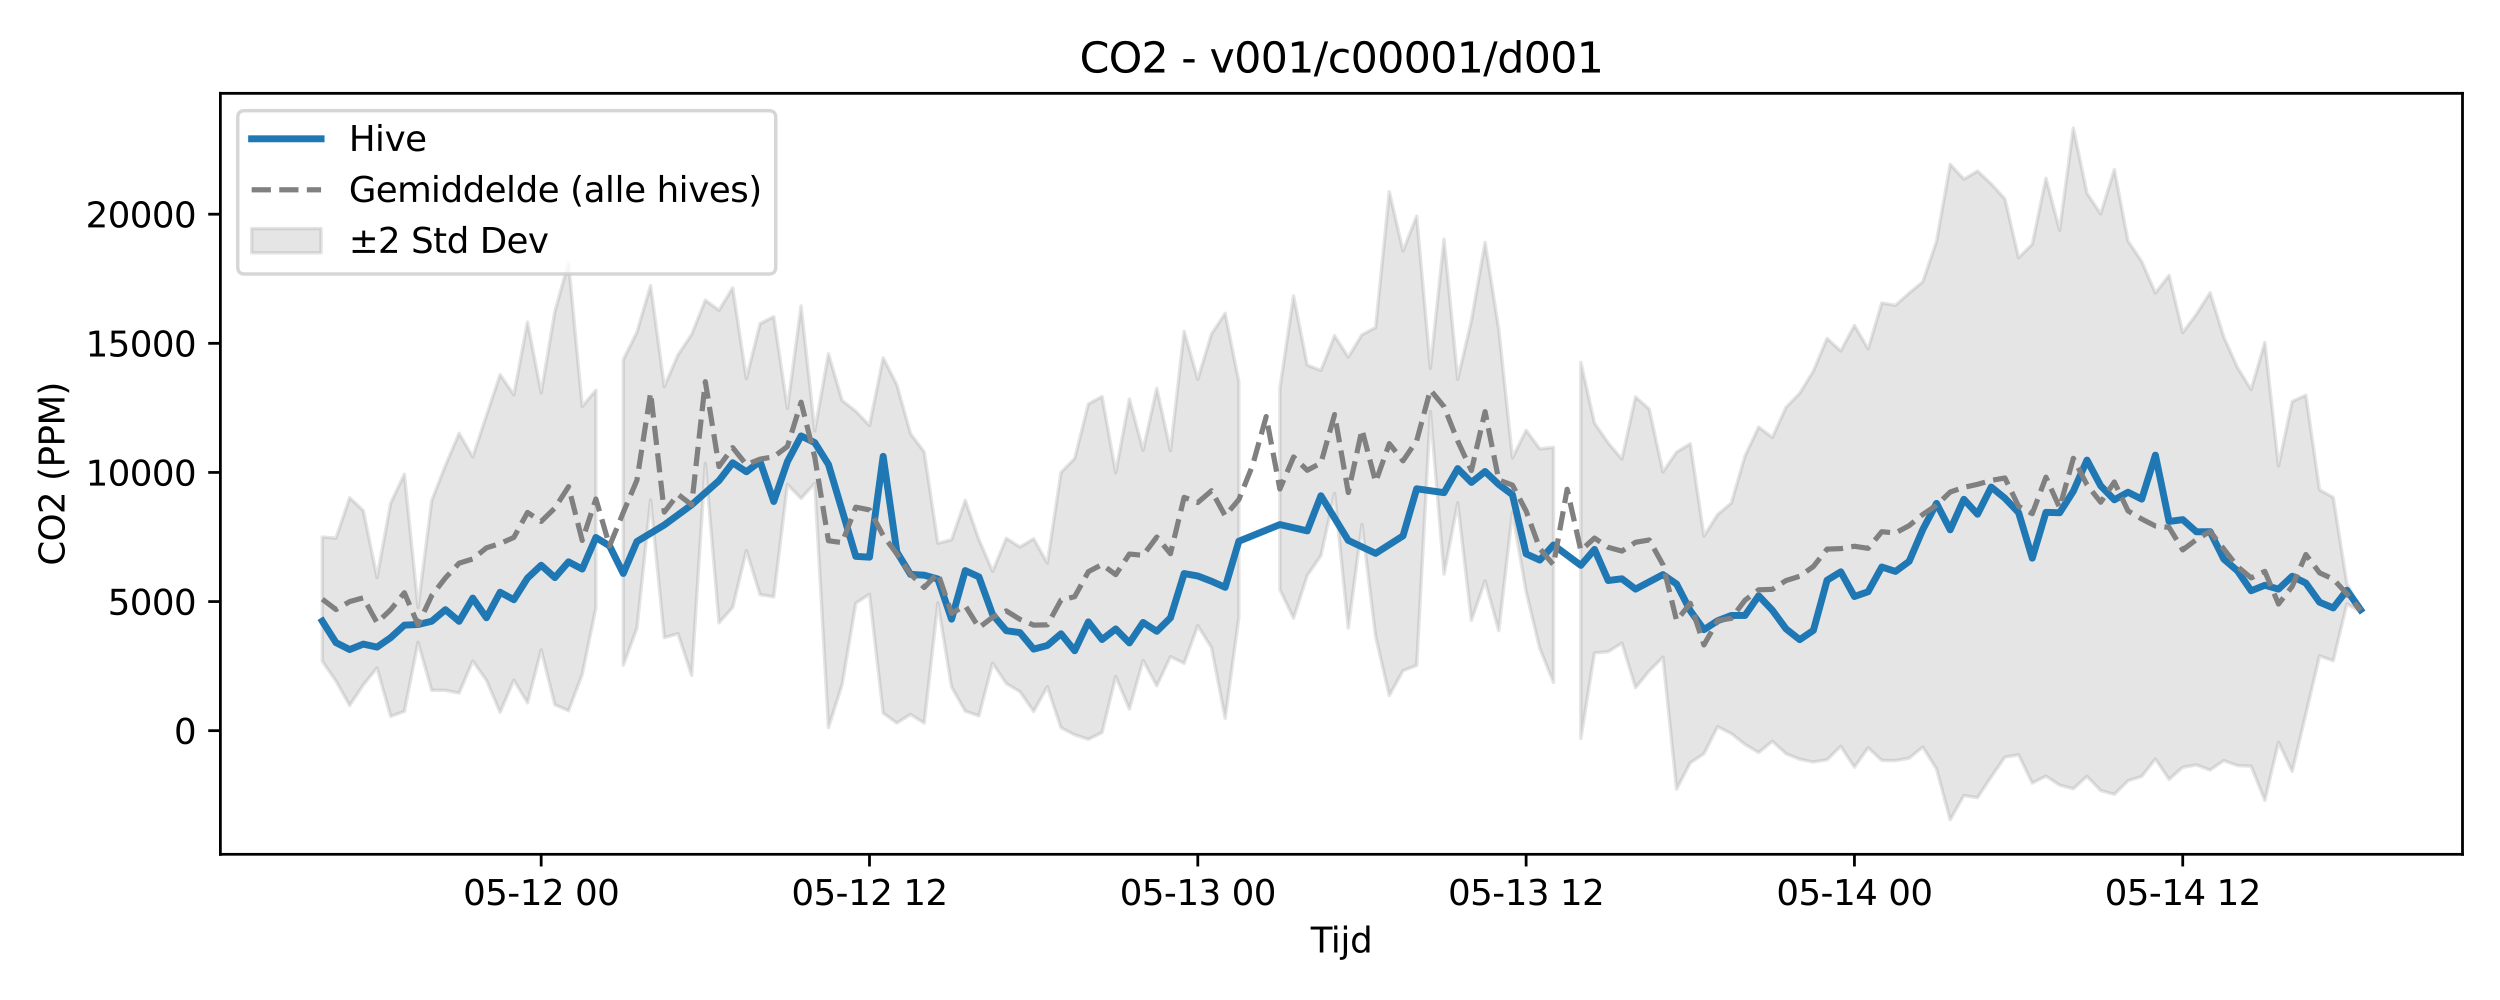<?xml version="1.0" encoding="utf-8" standalone="no"?>
<!DOCTYPE svg PUBLIC "-//W3C//DTD SVG 1.1//EN"
  "http://www.w3.org/Graphics/SVG/1.1/DTD/svg11.dtd">
<svg xmlns:xlink="http://www.w3.org/1999/xlink" width="720pt" height="288pt" viewBox="0 0 720 288" xmlns="http://www.w3.org/2000/svg" version="1.1">
 <defs>
  <style type="text/css">*{stroke-linejoin: round; stroke-linecap: butt}</style>
 </defs>
 <g id="figure_1">
  <g id="patch_1">
   <path d="M 0 288 
L 720 288 
L 720 0 
L 0 0 
z
" style="fill: #ffffff"/>
  </g>
  <g id="axes_1">
   <g id="patch_2">
    <path d="M 63.47 246.04 
L 709.2 246.04 
L 709.2 26.88 
L 63.47 26.88 
z
" style="fill: #ffffff"/>
   </g>
   <g id="FillBetweenPolyCollection_1">
    <path d="M 92.821 154.67 
L 92.821 190.453 
L 96.761 196.136 
L 100.701 203.177 
L 104.641 197.239 
L 108.58 192.369 
L 112.52 206.307 
L 116.46 204.865 
L 120.4 184.966 
L 124.34 198.825 
L 128.279 198.812 
L 132.219 199.604 
L 136.159 190.355 
L 140.099 195.928 
L 144.039 205.163 
L 147.978 195.886 
L 151.918 202.408 
L 155.858 187.176 
L 159.798 202.953 
L 163.737 204.689 
L 167.677 194.249 
L 171.617 175.053 
L 171.617 112.385 
L 171.617 112.385 
L 167.677 117.046 
L 163.737 75.631 
L 159.798 89.705 
L 155.858 113.163 
L 151.918 92.765 
L 147.978 113.697 
L 144.039 107.913 
L 140.099 119.629 
L 136.159 131.598 
L 132.219 124.802 
L 128.279 134.067 
L 124.34 144.178 
L 120.4 174.982 
L 116.46 136.567 
L 112.52 144.871 
L 108.58 166.318 
L 104.641 147.085 
L 100.701 143.345 
L 96.761 154.961 
L 92.821 154.67 
z
" clip-path="url(#pf00e4ff791)" style="fill: #808080; fill-opacity: 0.2; stroke: #808080; stroke-opacity: 0.2"/>
    <path d="M 179.497 103.587 
L 179.497 191.597 
L 183.436 180.949 
L 187.376 143.983 
L 191.316 183.636 
L 195.256 182.509 
L 199.195 194.504 
L 203.135 133.408 
L 207.075 179.35 
L 211.015 174.935 
L 214.955 158.577 
L 218.894 171.244 
L 222.834 171.903 
L 226.774 139.53 
L 230.714 143.565 
L 234.653 139.207 
L 238.593 209.553 
L 242.533 197.178 
L 246.473 173.716 
L 250.413 171.153 
L 254.352 205.38 
L 258.292 208.232 
L 262.232 205.759 
L 266.172 208.24 
L 270.111 173.635 
L 274.051 197.842 
L 277.991 204.802 
L 281.931 206.156 
L 285.871 190.996 
L 289.81 196.858 
L 293.75 199.207 
L 297.69 204.896 
L 301.63 197.784 
L 305.57 209.589 
L 309.509 211.627 
L 313.449 212.917 
L 317.389 210.981 
L 321.329 194.869 
L 325.268 204.198 
L 329.208 190.209 
L 333.148 197.51 
L 337.088 189.126 
L 341.028 191.036 
L 344.967 180.204 
L 348.907 186.49 
L 352.847 206.837 
L 356.787 177.82 
L 356.787 109.927 
L 356.787 109.927 
L 352.847 90.245 
L 348.907 96.182 
L 344.967 109.248 
L 341.028 95.427 
L 337.088 129.789 
L 333.148 111.838 
L 329.208 129.656 
L 325.268 114.921 
L 321.329 136.124 
L 317.389 114.187 
L 313.449 116.368 
L 309.509 132.048 
L 305.57 136.055 
L 301.63 162.131 
L 297.69 155.163 
L 293.75 157.53 
L 289.81 155.027 
L 285.871 164.528 
L 281.931 155.414 
L 277.991 144.082 
L 274.051 155.44 
L 270.111 156.465 
L 266.172 130.161 
L 262.232 124.88 
L 258.292 110.797 
L 254.352 103.056 
L 250.413 122.542 
L 246.473 118.422 
L 242.533 115.365 
L 238.593 101.904 
L 234.653 124.103 
L 230.714 88.108 
L 226.774 117.656 
L 222.834 91.202 
L 218.894 93.223 
L 214.955 109.048 
L 211.015 82.902 
L 207.075 89.348 
L 203.135 86.447 
L 199.195 96.32 
L 195.256 102.223 
L 191.316 111.333 
L 187.376 82.209 
L 183.436 95.669 
L 179.497 103.587 
z
" clip-path="url(#pf00e4ff791)" style="fill: #808080; fill-opacity: 0.2; stroke: #808080; stroke-opacity: 0.2"/>
    <path d="M 368.606 111.864 
L 368.606 169.806 
L 372.546 178.027 
L 376.486 165.744 
L 380.425 160.019 
L 384.365 142.09 
L 388.305 180.859 
L 392.245 151.033 
L 396.184 183.332 
L 400.124 200.302 
L 404.064 193.161 
L 408.004 191.623 
L 411.944 118.525 
L 415.883 165.359 
L 419.823 144.841 
L 423.763 178.668 
L 427.703 167.303 
L 431.642 181.635 
L 435.582 147.537 
L 439.522 170.407 
L 443.462 186.733 
L 447.402 196.527 
L 447.402 128.851 
L 447.402 128.851 
L 443.462 129.265 
L 439.522 123.931 
L 435.582 131.878 
L 431.642 94.839 
L 427.703 69.819 
L 423.763 92.356 
L 419.823 109.223 
L 415.883 68.884 
L 411.944 106.072 
L 408.004 62.228 
L 404.064 72.271 
L 400.124 55.215 
L 396.184 94.325 
L 392.245 96.415 
L 388.305 102.827 
L 384.365 96.689 
L 380.425 106.677 
L 376.486 105.142 
L 372.546 85.199 
L 368.606 111.864 
z
" clip-path="url(#pf00e4ff791)" style="fill: #808080; fill-opacity: 0.2; stroke: #808080; stroke-opacity: 0.2"/>
    <path d="M 455.281 104.383 
L 455.281 212.656 
L 459.221 188.049 
L 463.161 187.685 
L 467.1 185.217 
L 471.04 198.044 
L 474.98 193.235 
L 478.92 189.282 
L 482.86 227.266 
L 486.799 219.684 
L 490.739 217.076 
L 494.679 209.292 
L 498.619 211.278 
L 502.559 214.384 
L 506.498 216.736 
L 510.438 213.487 
L 514.378 217.083 
L 518.318 218.66 
L 522.257 219.46 
L 526.197 218.814 
L 530.137 214.939 
L 534.077 220.939 
L 538.017 215.352 
L 541.956 219.013 
L 545.896 219.059 
L 549.836 218.35 
L 553.776 215.161 
L 557.715 221.475 
L 561.655 236.078 
L 565.595 229.133 
L 569.535 229.706 
L 573.475 223.742 
L 577.414 218.043 
L 581.354 217.397 
L 585.294 225.526 
L 589.234 223.517 
L 593.173 226.12 
L 597.113 227.158 
L 601.053 223.594 
L 604.993 227.686 
L 608.933 228.775 
L 612.872 224.861 
L 616.812 223.617 
L 620.752 218.585 
L 624.692 224.457 
L 628.631 220.991 
L 632.571 220.303 
L 636.511 221.78 
L 640.451 219.043 
L 644.391 220.49 
L 648.33 220.674 
L 652.27 230.491 
L 656.21 213.759 
L 660.15 222.141 
L 664.09 205.591 
L 668.029 188.888 
L 671.969 190.286 
L 675.909 173.919 
L 679.849 176.244 
L 679.849 175.298 
L 679.849 175.298 
L 675.909 168.127 
L 671.969 143.262 
L 668.029 141.065 
L 664.09 113.821 
L 660.15 115.629 
L 656.21 134.158 
L 652.27 98.627 
L 648.33 112.207 
L 644.391 105.838 
L 640.451 97.047 
L 636.511 84.327 
L 632.571 90.467 
L 628.631 95.756 
L 624.692 79.31 
L 620.752 84.386 
L 616.812 75.311 
L 612.872 69.4 
L 608.933 48.849 
L 604.993 61.588 
L 601.053 55.64 
L 597.113 36.842 
L 593.173 66.322 
L 589.234 51.34 
L 585.294 70.344 
L 581.354 74.234 
L 577.414 57.268 
L 573.475 52.98 
L 569.535 49.263 
L 565.595 51.594 
L 561.655 47.324 
L 557.715 69.548 
L 553.776 81.141 
L 549.836 84.409 
L 545.896 87.928 
L 541.956 87.264 
L 538.017 100.49 
L 534.077 93.708 
L 530.137 101.071 
L 526.197 97.478 
L 522.257 106.847 
L 518.318 113.264 
L 514.378 117.311 
L 510.438 125.979 
L 506.498 122.998 
L 502.559 131.345 
L 498.619 144.875 
L 494.679 148.188 
L 490.739 154.405 
L 486.799 127.802 
L 482.86 130.206 
L 478.92 135.933 
L 474.98 117.795 
L 471.04 114.318 
L 467.1 132.203 
L 463.161 127.566 
L 459.221 121.874 
L 455.281 104.383 
z
" clip-path="url(#pf00e4ff791)" style="fill: #808080; fill-opacity: 0.2; stroke: #808080; stroke-opacity: 0.2"/>
   </g>
   <g id="matplotlib.axis_1">
    <g id="xtick_1">
     <g id="line2d_1">
      <defs>
       <path id="m08cf7b8dde" d="M 0 0 
L 0 3.5 
" style="stroke: #000000; stroke-width: 0.8"/>
      </defs>
      <g>
       <use xlink:href="#m08cf7b8dde" x="155.858" y="246.04" style="stroke: #000000; stroke-width: 0.8"/>
      </g>
     </g>
     <g id="text_1">
      <!-- 05-12 00 -->
      <g transform="translate(133.377 260.638) scale(0.1 -0.1)">
       <defs>
        <path id="DejaVuSans-30" d="M 2034 4250 
Q 1547 4250 1301 3770 
Q 1056 3291 1056 2328 
Q 1056 1369 1301 889 
Q 1547 409 2034 409 
Q 2525 409 2770 889 
Q 3016 1369 3016 2328 
Q 3016 3291 2770 3770 
Q 2525 4250 2034 4250 
z
M 2034 4750 
Q 2819 4750 3233 4129 
Q 3647 3509 3647 2328 
Q 3647 1150 3233 529 
Q 2819 -91 2034 -91 
Q 1250 -91 836 529 
Q 422 1150 422 2328 
Q 422 3509 836 4129 
Q 1250 4750 2034 4750 
z
" transform="scale(0.016)"/>
        <path id="DejaVuSans-35" d="M 691 4666 
L 3169 4666 
L 3169 4134 
L 1269 4134 
L 1269 2991 
Q 1406 3038 1543 3061 
Q 1681 3084 1819 3084 
Q 2600 3084 3056 2656 
Q 3513 2228 3513 1497 
Q 3513 744 3044 326 
Q 2575 -91 1722 -91 
Q 1428 -91 1123 -41 
Q 819 9 494 109 
L 494 744 
Q 775 591 1075 516 
Q 1375 441 1709 441 
Q 2250 441 2565 725 
Q 2881 1009 2881 1497 
Q 2881 1984 2565 2268 
Q 2250 2553 1709 2553 
Q 1456 2553 1204 2497 
Q 953 2441 691 2322 
L 691 4666 
z
" transform="scale(0.016)"/>
        <path id="DejaVuSans-2d" d="M 313 2009 
L 1997 2009 
L 1997 1497 
L 313 1497 
L 313 2009 
z
" transform="scale(0.016)"/>
        <path id="DejaVuSans-31" d="M 794 531 
L 1825 531 
L 1825 4091 
L 703 3866 
L 703 4441 
L 1819 4666 
L 2450 4666 
L 2450 531 
L 3481 531 
L 3481 0 
L 794 0 
L 794 531 
z
" transform="scale(0.016)"/>
        <path id="DejaVuSans-32" d="M 1228 531 
L 3431 531 
L 3431 0 
L 469 0 
L 469 531 
Q 828 903 1448 1529 
Q 2069 2156 2228 2338 
Q 2531 2678 2651 2914 
Q 2772 3150 2772 3378 
Q 2772 3750 2511 3984 
Q 2250 4219 1831 4219 
Q 1534 4219 1204 4116 
Q 875 4013 500 3803 
L 500 4441 
Q 881 4594 1212 4672 
Q 1544 4750 1819 4750 
Q 2544 4750 2975 4387 
Q 3406 4025 3406 3419 
Q 3406 3131 3298 2873 
Q 3191 2616 2906 2266 
Q 2828 2175 2409 1742 
Q 1991 1309 1228 531 
z
" transform="scale(0.016)"/>
        <path id="DejaVuSans-20" transform="scale(0.016)"/>
       </defs>
       <use xlink:href="#DejaVuSans-30"/>
       <use xlink:href="#DejaVuSans-35" transform="translate(63.623 0)"/>
       <use xlink:href="#DejaVuSans-2d" transform="translate(127.246 0)"/>
       <use xlink:href="#DejaVuSans-31" transform="translate(163.33 0)"/>
       <use xlink:href="#DejaVuSans-32" transform="translate(226.953 0)"/>
       <use xlink:href="#DejaVuSans-20" transform="translate(290.576 0)"/>
       <use xlink:href="#DejaVuSans-30" transform="translate(322.363 0)"/>
       <use xlink:href="#DejaVuSans-30" transform="translate(385.986 0)"/>
      </g>
     </g>
    </g>
    <g id="xtick_2">
     <g id="line2d_2">
      <g>
       <use xlink:href="#m08cf7b8dde" x="250.413" y="246.04" style="stroke: #000000; stroke-width: 0.8"/>
      </g>
     </g>
     <g id="text_2">
      <!-- 05-12 12 -->
      <g transform="translate(227.932 260.638) scale(0.1 -0.1)">
       <use xlink:href="#DejaVuSans-30"/>
       <use xlink:href="#DejaVuSans-35" transform="translate(63.623 0)"/>
       <use xlink:href="#DejaVuSans-2d" transform="translate(127.246 0)"/>
       <use xlink:href="#DejaVuSans-31" transform="translate(163.33 0)"/>
       <use xlink:href="#DejaVuSans-32" transform="translate(226.953 0)"/>
       <use xlink:href="#DejaVuSans-20" transform="translate(290.576 0)"/>
       <use xlink:href="#DejaVuSans-31" transform="translate(322.363 0)"/>
       <use xlink:href="#DejaVuSans-32" transform="translate(385.986 0)"/>
      </g>
     </g>
    </g>
    <g id="xtick_3">
     <g id="line2d_3">
      <g>
       <use xlink:href="#m08cf7b8dde" x="344.967" y="246.04" style="stroke: #000000; stroke-width: 0.8"/>
      </g>
     </g>
     <g id="text_3">
      <!-- 05-13 00 -->
      <g transform="translate(322.487 260.638) scale(0.1 -0.1)">
       <defs>
        <path id="DejaVuSans-33" d="M 2597 2516 
Q 3050 2419 3304 2112 
Q 3559 1806 3559 1356 
Q 3559 666 3084 287 
Q 2609 -91 1734 -91 
Q 1441 -91 1130 -33 
Q 819 25 488 141 
L 488 750 
Q 750 597 1062 519 
Q 1375 441 1716 441 
Q 2309 441 2620 675 
Q 2931 909 2931 1356 
Q 2931 1769 2642 2001 
Q 2353 2234 1838 2234 
L 1294 2234 
L 1294 2753 
L 1863 2753 
Q 2328 2753 2575 2939 
Q 2822 3125 2822 3475 
Q 2822 3834 2567 4026 
Q 2313 4219 1838 4219 
Q 1578 4219 1281 4162 
Q 984 4106 628 3988 
L 628 4550 
Q 988 4650 1302 4700 
Q 1616 4750 1894 4750 
Q 2613 4750 3031 4423 
Q 3450 4097 3450 3541 
Q 3450 3153 3228 2886 
Q 3006 2619 2597 2516 
z
" transform="scale(0.016)"/>
       </defs>
       <use xlink:href="#DejaVuSans-30"/>
       <use xlink:href="#DejaVuSans-35" transform="translate(63.623 0)"/>
       <use xlink:href="#DejaVuSans-2d" transform="translate(127.246 0)"/>
       <use xlink:href="#DejaVuSans-31" transform="translate(163.33 0)"/>
       <use xlink:href="#DejaVuSans-33" transform="translate(226.953 0)"/>
       <use xlink:href="#DejaVuSans-20" transform="translate(290.576 0)"/>
       <use xlink:href="#DejaVuSans-30" transform="translate(322.363 0)"/>
       <use xlink:href="#DejaVuSans-30" transform="translate(385.986 0)"/>
      </g>
     </g>
    </g>
    <g id="xtick_4">
     <g id="line2d_4">
      <g>
       <use xlink:href="#m08cf7b8dde" x="439.522" y="246.04" style="stroke: #000000; stroke-width: 0.8"/>
      </g>
     </g>
     <g id="text_4">
      <!-- 05-13 12 -->
      <g transform="translate(417.042 260.638) scale(0.1 -0.1)">
       <use xlink:href="#DejaVuSans-30"/>
       <use xlink:href="#DejaVuSans-35" transform="translate(63.623 0)"/>
       <use xlink:href="#DejaVuSans-2d" transform="translate(127.246 0)"/>
       <use xlink:href="#DejaVuSans-31" transform="translate(163.33 0)"/>
       <use xlink:href="#DejaVuSans-33" transform="translate(226.953 0)"/>
       <use xlink:href="#DejaVuSans-20" transform="translate(290.576 0)"/>
       <use xlink:href="#DejaVuSans-31" transform="translate(322.363 0)"/>
       <use xlink:href="#DejaVuSans-32" transform="translate(385.986 0)"/>
      </g>
     </g>
    </g>
    <g id="xtick_5">
     <g id="line2d_5">
      <g>
       <use xlink:href="#m08cf7b8dde" x="534.077" y="246.04" style="stroke: #000000; stroke-width: 0.8"/>
      </g>
     </g>
     <g id="text_5">
      <!-- 05-14 00 -->
      <g transform="translate(511.596 260.638) scale(0.1 -0.1)">
       <defs>
        <path id="DejaVuSans-34" d="M 2419 4116 
L 825 1625 
L 2419 1625 
L 2419 4116 
z
M 2253 4666 
L 3047 4666 
L 3047 1625 
L 3713 1625 
L 3713 1100 
L 3047 1100 
L 3047 0 
L 2419 0 
L 2419 1100 
L 313 1100 
L 313 1709 
L 2253 4666 
z
" transform="scale(0.016)"/>
       </defs>
       <use xlink:href="#DejaVuSans-30"/>
       <use xlink:href="#DejaVuSans-35" transform="translate(63.623 0)"/>
       <use xlink:href="#DejaVuSans-2d" transform="translate(127.246 0)"/>
       <use xlink:href="#DejaVuSans-31" transform="translate(163.33 0)"/>
       <use xlink:href="#DejaVuSans-34" transform="translate(226.953 0)"/>
       <use xlink:href="#DejaVuSans-20" transform="translate(290.576 0)"/>
       <use xlink:href="#DejaVuSans-30" transform="translate(322.363 0)"/>
       <use xlink:href="#DejaVuSans-30" transform="translate(385.986 0)"/>
      </g>
     </g>
    </g>
    <g id="xtick_6">
     <g id="line2d_6">
      <g>
       <use xlink:href="#m08cf7b8dde" x="628.631" y="246.04" style="stroke: #000000; stroke-width: 0.8"/>
      </g>
     </g>
     <g id="text_6">
      <!-- 05-14 12 -->
      <g transform="translate(606.151 260.638) scale(0.1 -0.1)">
       <use xlink:href="#DejaVuSans-30"/>
       <use xlink:href="#DejaVuSans-35" transform="translate(63.623 0)"/>
       <use xlink:href="#DejaVuSans-2d" transform="translate(127.246 0)"/>
       <use xlink:href="#DejaVuSans-31" transform="translate(163.33 0)"/>
       <use xlink:href="#DejaVuSans-34" transform="translate(226.953 0)"/>
       <use xlink:href="#DejaVuSans-20" transform="translate(290.576 0)"/>
       <use xlink:href="#DejaVuSans-31" transform="translate(322.363 0)"/>
       <use xlink:href="#DejaVuSans-32" transform="translate(385.986 0)"/>
      </g>
     </g>
    </g>
    <g id="text_7">
     <!-- Tijd -->
     <g transform="translate(377.485 274.317) scale(0.1 -0.1)">
      <defs>
       <path id="DejaVuSans-54" d="M -19 4666 
L 3928 4666 
L 3928 4134 
L 2272 4134 
L 2272 0 
L 1638 0 
L 1638 4134 
L -19 4134 
L -19 4666 
z
" transform="scale(0.016)"/>
       <path id="DejaVuSans-69" d="M 603 3500 
L 1178 3500 
L 1178 0 
L 603 0 
L 603 3500 
z
M 603 4863 
L 1178 4863 
L 1178 4134 
L 603 4134 
L 603 4863 
z
" transform="scale(0.016)"/>
       <path id="DejaVuSans-6a" d="M 603 3500 
L 1178 3500 
L 1178 -63 
Q 1178 -731 923 -1031 
Q 669 -1331 103 -1331 
L -116 -1331 
L -116 -844 
L 38 -844 
Q 366 -844 484 -692 
Q 603 -541 603 -63 
L 603 3500 
z
M 603 4863 
L 1178 4863 
L 1178 4134 
L 603 4134 
L 603 4863 
z
" transform="scale(0.016)"/>
       <path id="DejaVuSans-64" d="M 2906 2969 
L 2906 4863 
L 3481 4863 
L 3481 0 
L 2906 0 
L 2906 525 
Q 2725 213 2448 61 
Q 2172 -91 1784 -91 
Q 1150 -91 751 415 
Q 353 922 353 1747 
Q 353 2572 751 3078 
Q 1150 3584 1784 3584 
Q 2172 3584 2448 3432 
Q 2725 3281 2906 2969 
z
M 947 1747 
Q 947 1113 1208 752 
Q 1469 391 1925 391 
Q 2381 391 2643 752 
Q 2906 1113 2906 1747 
Q 2906 2381 2643 2742 
Q 2381 3103 1925 3103 
Q 1469 3103 1208 2742 
Q 947 2381 947 1747 
z
" transform="scale(0.016)"/>
      </defs>
      <use xlink:href="#DejaVuSans-54"/>
      <use xlink:href="#DejaVuSans-69" transform="translate(57.959 0)"/>
      <use xlink:href="#DejaVuSans-6a" transform="translate(85.742 0)"/>
      <use xlink:href="#DejaVuSans-64" transform="translate(113.525 0)"/>
     </g>
    </g>
   </g>
   <g id="matplotlib.axis_2">
    <g id="ytick_1">
     <g id="line2d_7">
      <defs>
       <path id="m60d9e470b8" d="M 0 0 
L -3.5 0 
" style="stroke: #000000; stroke-width: 0.8"/>
      </defs>
      <g>
       <use xlink:href="#m60d9e470b8" x="63.47" y="210.438" style="stroke: #000000; stroke-width: 0.8"/>
      </g>
     </g>
     <g id="text_8">
      <!-- 0 -->
      <g transform="translate(50.108 214.237) scale(0.1 -0.1)">
       <use xlink:href="#DejaVuSans-30"/>
      </g>
     </g>
    </g>
    <g id="ytick_2">
     <g id="line2d_8">
      <g>
       <use xlink:href="#m60d9e470b8" x="63.47" y="173.25" style="stroke: #000000; stroke-width: 0.8"/>
      </g>
     </g>
     <g id="text_9">
      <!-- 5000 -->
      <g transform="translate(31.02 177.049) scale(0.1 -0.1)">
       <use xlink:href="#DejaVuSans-35"/>
       <use xlink:href="#DejaVuSans-30" transform="translate(63.623 0)"/>
       <use xlink:href="#DejaVuSans-30" transform="translate(127.246 0)"/>
       <use xlink:href="#DejaVuSans-30" transform="translate(190.869 0)"/>
      </g>
     </g>
    </g>
    <g id="ytick_3">
     <g id="line2d_9">
      <g>
       <use xlink:href="#m60d9e470b8" x="63.47" y="136.062" style="stroke: #000000; stroke-width: 0.8"/>
      </g>
     </g>
     <g id="text_10">
      <!-- 10000 -->
      <g transform="translate(24.657 139.861) scale(0.1 -0.1)">
       <use xlink:href="#DejaVuSans-31"/>
       <use xlink:href="#DejaVuSans-30" transform="translate(63.623 0)"/>
       <use xlink:href="#DejaVuSans-30" transform="translate(127.246 0)"/>
       <use xlink:href="#DejaVuSans-30" transform="translate(190.869 0)"/>
       <use xlink:href="#DejaVuSans-30" transform="translate(254.492 0)"/>
      </g>
     </g>
    </g>
    <g id="ytick_4">
     <g id="line2d_10">
      <g>
       <use xlink:href="#m60d9e470b8" x="63.47" y="98.874" style="stroke: #000000; stroke-width: 0.8"/>
      </g>
     </g>
     <g id="text_11">
      <!-- 15000 -->
      <g transform="translate(24.657 102.673) scale(0.1 -0.1)">
       <use xlink:href="#DejaVuSans-31"/>
       <use xlink:href="#DejaVuSans-35" transform="translate(63.623 0)"/>
       <use xlink:href="#DejaVuSans-30" transform="translate(127.246 0)"/>
       <use xlink:href="#DejaVuSans-30" transform="translate(190.869 0)"/>
       <use xlink:href="#DejaVuSans-30" transform="translate(254.492 0)"/>
      </g>
     </g>
    </g>
    <g id="ytick_5">
     <g id="line2d_11">
      <g>
       <use xlink:href="#m60d9e470b8" x="63.47" y="61.686" style="stroke: #000000; stroke-width: 0.8"/>
      </g>
     </g>
     <g id="text_12">
      <!-- 20000 -->
      <g transform="translate(24.657 65.485) scale(0.1 -0.1)">
       <use xlink:href="#DejaVuSans-32"/>
       <use xlink:href="#DejaVuSans-30" transform="translate(63.623 0)"/>
       <use xlink:href="#DejaVuSans-30" transform="translate(127.246 0)"/>
       <use xlink:href="#DejaVuSans-30" transform="translate(190.869 0)"/>
       <use xlink:href="#DejaVuSans-30" transform="translate(254.492 0)"/>
      </g>
     </g>
    </g>
    <g id="text_13">
     <!-- CO2 (PPM) -->
     <g transform="translate(18.578 162.903) rotate(-90) scale(0.1 -0.1)">
      <defs>
       <path id="DejaVuSans-43" d="M 4122 4306 
L 4122 3641 
Q 3803 3938 3442 4084 
Q 3081 4231 2675 4231 
Q 1875 4231 1450 3742 
Q 1025 3253 1025 2328 
Q 1025 1406 1450 917 
Q 1875 428 2675 428 
Q 3081 428 3442 575 
Q 3803 722 4122 1019 
L 4122 359 
Q 3791 134 3420 21 
Q 3050 -91 2638 -91 
Q 1578 -91 968 557 
Q 359 1206 359 2328 
Q 359 3453 968 4101 
Q 1578 4750 2638 4750 
Q 3056 4750 3426 4639 
Q 3797 4528 4122 4306 
z
" transform="scale(0.016)"/>
       <path id="DejaVuSans-4f" d="M 2522 4238 
Q 1834 4238 1429 3725 
Q 1025 3213 1025 2328 
Q 1025 1447 1429 934 
Q 1834 422 2522 422 
Q 3209 422 3611 934 
Q 4013 1447 4013 2328 
Q 4013 3213 3611 3725 
Q 3209 4238 2522 4238 
z
M 2522 4750 
Q 3503 4750 4090 4092 
Q 4678 3434 4678 2328 
Q 4678 1225 4090 567 
Q 3503 -91 2522 -91 
Q 1538 -91 948 565 
Q 359 1222 359 2328 
Q 359 3434 948 4092 
Q 1538 4750 2522 4750 
z
" transform="scale(0.016)"/>
       <path id="DejaVuSans-28" d="M 1984 4856 
Q 1566 4138 1362 3434 
Q 1159 2731 1159 2009 
Q 1159 1288 1364 580 
Q 1569 -128 1984 -844 
L 1484 -844 
Q 1016 -109 783 600 
Q 550 1309 550 2009 
Q 550 2706 781 3412 
Q 1013 4119 1484 4856 
L 1984 4856 
z
" transform="scale(0.016)"/>
       <path id="DejaVuSans-50" d="M 1259 4147 
L 1259 2394 
L 2053 2394 
Q 2494 2394 2734 2622 
Q 2975 2850 2975 3272 
Q 2975 3691 2734 3919 
Q 2494 4147 2053 4147 
L 1259 4147 
z
M 628 4666 
L 2053 4666 
Q 2838 4666 3239 4311 
Q 3641 3956 3641 3272 
Q 3641 2581 3239 2228 
Q 2838 1875 2053 1875 
L 1259 1875 
L 1259 0 
L 628 0 
L 628 4666 
z
" transform="scale(0.016)"/>
       <path id="DejaVuSans-4d" d="M 628 4666 
L 1569 4666 
L 2759 1491 
L 3956 4666 
L 4897 4666 
L 4897 0 
L 4281 0 
L 4281 4097 
L 3078 897 
L 2444 897 
L 1241 4097 
L 1241 0 
L 628 0 
L 628 4666 
z
" transform="scale(0.016)"/>
       <path id="DejaVuSans-29" d="M 513 4856 
L 1013 4856 
Q 1481 4119 1714 3412 
Q 1947 2706 1947 2009 
Q 1947 1309 1714 600 
Q 1481 -109 1013 -844 
L 513 -844 
Q 928 -128 1133 580 
Q 1338 1288 1338 2009 
Q 1338 2731 1133 3434 
Q 928 4138 513 4856 
z
" transform="scale(0.016)"/>
      </defs>
      <use xlink:href="#DejaVuSans-43"/>
      <use xlink:href="#DejaVuSans-4f" transform="translate(69.824 0)"/>
      <use xlink:href="#DejaVuSans-32" transform="translate(148.535 0)"/>
      <use xlink:href="#DejaVuSans-20" transform="translate(212.158 0)"/>
      <use xlink:href="#DejaVuSans-28" transform="translate(243.945 0)"/>
      <use xlink:href="#DejaVuSans-50" transform="translate(282.959 0)"/>
      <use xlink:href="#DejaVuSans-50" transform="translate(343.262 0)"/>
      <use xlink:href="#DejaVuSans-4d" transform="translate(403.564 0)"/>
      <use xlink:href="#DejaVuSans-29" transform="translate(489.844 0)"/>
     </g>
    </g>
   </g>
   <g id="line2d_12">
    <path d="M 92.821 178.887 
L 96.761 185.075 
L 100.701 187.069 
L 104.641 185.503 
L 108.58 186.365 
L 112.52 183.636 
L 116.46 180.038 
L 120.4 179.862 
L 124.34 178.917 
L 128.279 175.595 
L 132.219 178.942 
L 136.159 172.253 
L 140.099 177.913 
L 144.039 170.56 
L 147.978 172.722 
L 151.918 166.486 
L 155.858 162.797 
L 159.798 166.345 
L 163.737 161.811 
L 167.677 163.883 
L 171.617 154.797 
L 175.557 157.222 
L 179.497 165.146 
L 183.436 155.954 
L 191.316 151.19 
L 199.195 145.388 
L 207.075 138.419 
L 211.015 133.273 
L 214.955 135.872 
L 218.894 132.882 
L 222.834 144.429 
L 226.774 132.957 
L 230.714 125.552 
L 234.653 127.471 
L 238.593 133.764 
L 246.473 160.234 
L 250.413 160.464 
L 254.352 131.432 
L 258.292 158.966 
L 262.232 165.418 
L 266.172 165.648 
L 270.111 166.753 
L 274.051 178.315 
L 277.991 164.328 
L 281.931 166.139 
L 285.871 177.002 
L 289.81 181.643 
L 293.75 182.19 
L 297.69 186.945 
L 301.63 185.906 
L 305.57 182.534 
L 309.509 187.408 
L 313.449 179.108 
L 317.389 184.178 
L 321.329 181.136 
L 325.268 185.157 
L 329.208 179.272 
L 333.148 181.813 
L 337.088 177.933 
L 341.028 165.187 
L 344.967 165.884 
L 348.907 167.401 
L 352.847 169.152 
L 356.787 155.875 
L 368.606 151.078 
L 376.486 152.9 
L 380.425 142.778 
L 388.305 155.637 
L 396.184 159.371 
L 404.064 154.336 
L 408.004 140.773 
L 415.883 141.885 
L 419.823 134.961 
L 423.763 138.94 
L 427.703 135.794 
L 431.642 139.524 
L 435.582 142.475 
L 439.522 159.509 
L 443.462 161.305 
L 447.402 156.961 
L 455.281 162.82 
L 459.221 158.231 
L 463.161 167.193 
L 467.1 166.69 
L 471.04 169.665 
L 478.92 165.49 
L 482.86 168.209 
L 486.799 175.885 
L 490.739 181.349 
L 494.679 178.768 
L 498.619 177.249 
L 502.559 177.244 
L 506.498 171.576 
L 510.438 175.736 
L 514.378 181.121 
L 518.318 184.225 
L 522.257 181.548 
L 526.197 167.101 
L 530.137 164.684 
L 534.077 171.797 
L 538.017 170.418 
L 541.956 163.298 
L 545.896 164.572 
L 549.836 161.672 
L 553.776 152.481 
L 557.715 144.987 
L 561.655 152.583 
L 565.595 143.809 
L 569.535 148.096 
L 573.475 140.276 
L 577.414 143.494 
L 581.354 147.617 
L 585.294 160.747 
L 589.234 147.555 
L 593.173 147.672 
L 597.113 141.484 
L 601.053 132.512 
L 604.993 139.909 
L 608.933 143.948 
L 612.872 141.759 
L 616.812 143.745 
L 620.752 131.086 
L 624.692 150.186 
L 628.631 149.655 
L 632.571 153.163 
L 636.511 153.12 
L 640.451 161.015 
L 644.391 164.389 
L 648.33 170.133 
L 652.27 168.559 
L 656.21 169.657 
L 660.15 165.963 
L 664.09 167.924 
L 668.029 173.431 
L 671.969 175.087 
L 675.909 169.999 
L 679.849 175.604 
L 679.849 175.604 
" clip-path="url(#pf00e4ff791)" style="fill: none; stroke: #1f77b4; stroke-width: 2; stroke-linecap: square"/>
   </g>
   <g id="line2d_13">
    <path d="M 92.821 172.562 
L 96.761 175.549 
L 100.701 173.261 
L 104.641 172.162 
L 108.58 179.344 
L 112.52 175.589 
L 116.46 170.716 
L 120.4 179.974 
L 124.34 171.501 
L 128.279 166.44 
L 132.219 162.203 
L 136.159 160.976 
L 140.099 157.779 
L 144.039 156.538 
L 147.978 154.791 
L 151.918 147.587 
L 155.858 150.17 
L 159.798 146.329 
L 163.737 140.16 
L 167.677 155.647 
L 171.617 143.719 
L 175.557 157.222 
L 179.497 147.592 
L 183.436 138.309 
L 187.376 113.096 
L 191.316 147.484 
L 195.256 142.366 
L 199.195 145.412 
L 203.135 109.927 
L 207.075 134.349 
L 211.015 128.919 
L 214.955 133.813 
L 218.894 132.233 
L 222.834 131.553 
L 226.774 128.593 
L 230.714 115.836 
L 234.653 131.655 
L 238.593 155.729 
L 242.533 156.272 
L 246.473 146.069 
L 250.413 146.847 
L 254.352 154.218 
L 258.292 159.515 
L 262.232 165.319 
L 266.172 169.2 
L 270.111 165.05 
L 274.051 176.641 
L 277.991 174.442 
L 281.931 180.785 
L 285.871 177.762 
L 289.81 175.942 
L 293.75 178.369 
L 297.69 180.029 
L 301.63 179.958 
L 305.57 172.822 
L 309.509 171.837 
L 313.449 164.643 
L 317.389 162.584 
L 321.329 165.497 
L 325.268 159.56 
L 329.208 159.933 
L 333.148 154.674 
L 337.088 159.458 
L 341.028 143.232 
L 344.967 144.726 
L 348.907 141.336 
L 352.847 148.541 
L 356.787 143.874 
L 360.726 134.068 
L 364.666 119.977 
L 368.606 140.835 
L 372.546 131.613 
L 376.486 135.443 
L 380.425 133.348 
L 384.365 119.39 
L 388.305 141.843 
L 392.245 123.724 
L 396.184 138.829 
L 400.124 127.759 
L 404.064 132.716 
L 408.004 126.926 
L 411.944 112.299 
L 415.883 117.122 
L 419.823 127.032 
L 423.763 135.512 
L 427.703 118.561 
L 431.642 138.237 
L 435.582 139.707 
L 439.522 147.169 
L 443.462 157.999 
L 447.402 162.689 
L 451.341 140.921 
L 455.281 158.52 
L 459.221 154.961 
L 463.161 157.626 
L 467.1 158.71 
L 471.04 156.181 
L 474.98 155.515 
L 478.92 162.607 
L 482.86 178.736 
L 486.799 173.743 
L 490.739 185.74 
L 494.679 178.74 
L 498.619 178.077 
L 502.559 172.865 
L 506.498 169.867 
L 510.438 169.733 
L 514.378 167.197 
L 518.318 165.962 
L 522.257 163.154 
L 526.197 158.146 
L 530.137 158.005 
L 534.077 157.324 
L 538.017 157.921 
L 541.956 153.138 
L 545.896 153.493 
L 549.836 151.379 
L 553.776 148.151 
L 557.715 145.512 
L 561.655 141.701 
L 565.595 140.364 
L 569.535 139.485 
L 573.475 138.361 
L 577.414 137.655 
L 581.354 145.815 
L 585.294 147.935 
L 589.234 137.429 
L 593.173 146.221 
L 597.113 132 
L 601.053 139.617 
L 604.993 144.637 
L 608.933 138.812 
L 612.872 147.131 
L 616.812 149.464 
L 620.752 151.486 
L 624.692 151.884 
L 628.631 158.373 
L 632.571 155.385 
L 636.511 153.054 
L 644.391 163.164 
L 648.33 166.44 
L 652.27 164.559 
L 656.21 173.958 
L 660.15 168.885 
L 664.09 159.706 
L 668.029 164.977 
L 671.969 166.774 
L 675.909 171.023 
L 679.849 175.771 
L 679.849 175.771 
" clip-path="url(#pf00e4ff791)" style="fill: none; stroke-dasharray: 5.55,2.4; stroke-dashoffset: 0; stroke: #808080; stroke-width: 1.5"/>
   </g>
   <g id="patch_3">
    <path d="M 63.47 246.04 
L 63.47 26.88 
" style="fill: none; stroke: #000000; stroke-width: 0.8; stroke-linejoin: miter; stroke-linecap: square"/>
   </g>
   <g id="patch_4">
    <path d="M 709.2 246.04 
L 709.2 26.88 
" style="fill: none; stroke: #000000; stroke-width: 0.8; stroke-linejoin: miter; stroke-linecap: square"/>
   </g>
   <g id="patch_5">
    <path d="M 63.47 246.04 
L 709.2 246.04 
" style="fill: none; stroke: #000000; stroke-width: 0.8; stroke-linejoin: miter; stroke-linecap: square"/>
   </g>
   <g id="patch_6">
    <path d="M 63.47 26.88 
L 709.2 26.88 
" style="fill: none; stroke: #000000; stroke-width: 0.8; stroke-linejoin: miter; stroke-linecap: square"/>
   </g>
   <g id="text_14">
    <!-- CO2 - v001/c00001/d001 -->
    <g transform="translate(310.932 20.88) scale(0.12 -0.12)">
     <defs>
      <path id="DejaVuSans-76" d="M 191 3500 
L 800 3500 
L 1894 563 
L 2988 3500 
L 3597 3500 
L 2284 0 
L 1503 0 
L 191 3500 
z
" transform="scale(0.016)"/>
      <path id="DejaVuSans-2f" d="M 1625 4666 
L 2156 4666 
L 531 -594 
L 0 -594 
L 1625 4666 
z
" transform="scale(0.016)"/>
      <path id="DejaVuSans-63" d="M 3122 3366 
L 3122 2828 
Q 2878 2963 2633 3030 
Q 2388 3097 2138 3097 
Q 1578 3097 1268 2742 
Q 959 2388 959 1747 
Q 959 1106 1268 751 
Q 1578 397 2138 397 
Q 2388 397 2633 464 
Q 2878 531 3122 666 
L 3122 134 
Q 2881 22 2623 -34 
Q 2366 -91 2075 -91 
Q 1284 -91 818 406 
Q 353 903 353 1747 
Q 353 2603 823 3093 
Q 1294 3584 2113 3584 
Q 2378 3584 2631 3529 
Q 2884 3475 3122 3366 
z
" transform="scale(0.016)"/>
     </defs>
     <use xlink:href="#DejaVuSans-43"/>
     <use xlink:href="#DejaVuSans-4f" transform="translate(69.824 0)"/>
     <use xlink:href="#DejaVuSans-32" transform="translate(148.535 0)"/>
     <use xlink:href="#DejaVuSans-20" transform="translate(212.158 0)"/>
     <use xlink:href="#DejaVuSans-2d" transform="translate(243.945 0)"/>
     <use xlink:href="#DejaVuSans-20" transform="translate(280.029 0)"/>
     <use xlink:href="#DejaVuSans-76" transform="translate(311.816 0)"/>
     <use xlink:href="#DejaVuSans-30" transform="translate(370.996 0)"/>
     <use xlink:href="#DejaVuSans-30" transform="translate(434.619 0)"/>
     <use xlink:href="#DejaVuSans-31" transform="translate(498.242 0)"/>
     <use xlink:href="#DejaVuSans-2f" transform="translate(561.865 0)"/>
     <use xlink:href="#DejaVuSans-63" transform="translate(595.557 0)"/>
     <use xlink:href="#DejaVuSans-30" transform="translate(650.537 0)"/>
     <use xlink:href="#DejaVuSans-30" transform="translate(714.16 0)"/>
     <use xlink:href="#DejaVuSans-30" transform="translate(777.783 0)"/>
     <use xlink:href="#DejaVuSans-30" transform="translate(841.406 0)"/>
     <use xlink:href="#DejaVuSans-31" transform="translate(905.029 0)"/>
     <use xlink:href="#DejaVuSans-2f" transform="translate(968.652 0)"/>
     <use xlink:href="#DejaVuSans-64" transform="translate(1002.344 0)"/>
     <use xlink:href="#DejaVuSans-30" transform="translate(1065.82 0)"/>
     <use xlink:href="#DejaVuSans-30" transform="translate(1129.443 0)"/>
     <use xlink:href="#DejaVuSans-31" transform="translate(1193.066 0)"/>
    </g>
   </g>
   <g id="legend_1">
    <g id="patch_7">
     <path d="M 70.47 78.914 
L 221.414 78.914 
Q 223.414 78.914 223.414 76.914 
L 223.414 33.88 
Q 223.414 31.88 221.414 31.88 
L 70.47 31.88 
Q 68.47 31.88 68.47 33.88 
L 68.47 76.914 
Q 68.47 78.914 70.47 78.914 
z
" style="fill: #ffffff; opacity: 0.8; stroke: #cccccc; stroke-linejoin: miter"/>
    </g>
    <g id="line2d_14">
     <path d="M 72.47 39.978 
L 82.47 39.978 
L 92.47 39.978 
" style="fill: none; stroke: #1f77b4; stroke-width: 2; stroke-linecap: square"/>
    </g>
    <g id="text_15">
     <!-- Hive -->
     <g transform="translate(100.47 43.478) scale(0.1 -0.1)">
      <defs>
       <path id="DejaVuSans-48" d="M 628 4666 
L 1259 4666 
L 1259 2753 
L 3553 2753 
L 3553 4666 
L 4184 4666 
L 4184 0 
L 3553 0 
L 3553 2222 
L 1259 2222 
L 1259 0 
L 628 0 
L 628 4666 
z
" transform="scale(0.016)"/>
       <path id="DejaVuSans-65" d="M 3597 1894 
L 3597 1613 
L 953 1613 
Q 991 1019 1311 708 
Q 1631 397 2203 397 
Q 2534 397 2845 478 
Q 3156 559 3463 722 
L 3463 178 
Q 3153 47 2828 -22 
Q 2503 -91 2169 -91 
Q 1331 -91 842 396 
Q 353 884 353 1716 
Q 353 2575 817 3079 
Q 1281 3584 2069 3584 
Q 2775 3584 3186 3129 
Q 3597 2675 3597 1894 
z
M 3022 2063 
Q 3016 2534 2758 2815 
Q 2500 3097 2075 3097 
Q 1594 3097 1305 2825 
Q 1016 2553 972 2059 
L 3022 2063 
z
" transform="scale(0.016)"/>
      </defs>
      <use xlink:href="#DejaVuSans-48"/>
      <use xlink:href="#DejaVuSans-69" transform="translate(75.195 0)"/>
      <use xlink:href="#DejaVuSans-76" transform="translate(102.979 0)"/>
      <use xlink:href="#DejaVuSans-65" transform="translate(162.158 0)"/>
     </g>
    </g>
    <g id="line2d_15">
     <path d="M 72.47 54.657 
L 82.47 54.657 
L 92.47 54.657 
" style="fill: none; stroke-dasharray: 5.55,2.4; stroke-dashoffset: 0; stroke: #808080; stroke-width: 1.5"/>
    </g>
    <g id="text_16">
     <!-- Gemiddelde (alle hives) -->
     <g transform="translate(100.47 58.157) scale(0.1 -0.1)">
      <defs>
       <path id="DejaVuSans-47" d="M 3809 666 
L 3809 1919 
L 2778 1919 
L 2778 2438 
L 4434 2438 
L 4434 434 
Q 4069 175 3628 42 
Q 3188 -91 2688 -91 
Q 1594 -91 976 548 
Q 359 1188 359 2328 
Q 359 3472 976 4111 
Q 1594 4750 2688 4750 
Q 3144 4750 3555 4637 
Q 3966 4525 4313 4306 
L 4313 3634 
Q 3963 3931 3569 4081 
Q 3175 4231 2741 4231 
Q 1884 4231 1454 3753 
Q 1025 3275 1025 2328 
Q 1025 1384 1454 906 
Q 1884 428 2741 428 
Q 3075 428 3337 486 
Q 3600 544 3809 666 
z
" transform="scale(0.016)"/>
       <path id="DejaVuSans-6d" d="M 3328 2828 
Q 3544 3216 3844 3400 
Q 4144 3584 4550 3584 
Q 5097 3584 5394 3201 
Q 5691 2819 5691 2113 
L 5691 0 
L 5113 0 
L 5113 2094 
Q 5113 2597 4934 2840 
Q 4756 3084 4391 3084 
Q 3944 3084 3684 2787 
Q 3425 2491 3425 1978 
L 3425 0 
L 2847 0 
L 2847 2094 
Q 2847 2600 2669 2842 
Q 2491 3084 2119 3084 
Q 1678 3084 1418 2786 
Q 1159 2488 1159 1978 
L 1159 0 
L 581 0 
L 581 3500 
L 1159 3500 
L 1159 2956 
Q 1356 3278 1631 3431 
Q 1906 3584 2284 3584 
Q 2666 3584 2933 3390 
Q 3200 3197 3328 2828 
z
" transform="scale(0.016)"/>
       <path id="DejaVuSans-6c" d="M 603 4863 
L 1178 4863 
L 1178 0 
L 603 0 
L 603 4863 
z
" transform="scale(0.016)"/>
       <path id="DejaVuSans-61" d="M 2194 1759 
Q 1497 1759 1228 1600 
Q 959 1441 959 1056 
Q 959 750 1161 570 
Q 1363 391 1709 391 
Q 2188 391 2477 730 
Q 2766 1069 2766 1631 
L 2766 1759 
L 2194 1759 
z
M 3341 1997 
L 3341 0 
L 2766 0 
L 2766 531 
Q 2569 213 2275 61 
Q 1981 -91 1556 -91 
Q 1019 -91 701 211 
Q 384 513 384 1019 
Q 384 1609 779 1909 
Q 1175 2209 1959 2209 
L 2766 2209 
L 2766 2266 
Q 2766 2663 2505 2880 
Q 2244 3097 1772 3097 
Q 1472 3097 1187 3025 
Q 903 2953 641 2809 
L 641 3341 
Q 956 3463 1253 3523 
Q 1550 3584 1831 3584 
Q 2591 3584 2966 3190 
Q 3341 2797 3341 1997 
z
" transform="scale(0.016)"/>
       <path id="DejaVuSans-68" d="M 3513 2113 
L 3513 0 
L 2938 0 
L 2938 2094 
Q 2938 2591 2744 2837 
Q 2550 3084 2163 3084 
Q 1697 3084 1428 2787 
Q 1159 2491 1159 1978 
L 1159 0 
L 581 0 
L 581 4863 
L 1159 4863 
L 1159 2956 
Q 1366 3272 1645 3428 
Q 1925 3584 2291 3584 
Q 2894 3584 3203 3211 
Q 3513 2838 3513 2113 
z
" transform="scale(0.016)"/>
       <path id="DejaVuSans-73" d="M 2834 3397 
L 2834 2853 
Q 2591 2978 2328 3040 
Q 2066 3103 1784 3103 
Q 1356 3103 1142 2972 
Q 928 2841 928 2578 
Q 928 2378 1081 2264 
Q 1234 2150 1697 2047 
L 1894 2003 
Q 2506 1872 2764 1633 
Q 3022 1394 3022 966 
Q 3022 478 2636 193 
Q 2250 -91 1575 -91 
Q 1294 -91 989 -36 
Q 684 19 347 128 
L 347 722 
Q 666 556 975 473 
Q 1284 391 1588 391 
Q 1994 391 2212 530 
Q 2431 669 2431 922 
Q 2431 1156 2273 1281 
Q 2116 1406 1581 1522 
L 1381 1569 
Q 847 1681 609 1914 
Q 372 2147 372 2553 
Q 372 3047 722 3315 
Q 1072 3584 1716 3584 
Q 2034 3584 2315 3537 
Q 2597 3491 2834 3397 
z
" transform="scale(0.016)"/>
      </defs>
      <use xlink:href="#DejaVuSans-47"/>
      <use xlink:href="#DejaVuSans-65" transform="translate(77.49 0)"/>
      <use xlink:href="#DejaVuSans-6d" transform="translate(139.014 0)"/>
      <use xlink:href="#DejaVuSans-69" transform="translate(236.426 0)"/>
      <use xlink:href="#DejaVuSans-64" transform="translate(264.209 0)"/>
      <use xlink:href="#DejaVuSans-64" transform="translate(327.686 0)"/>
      <use xlink:href="#DejaVuSans-65" transform="translate(391.162 0)"/>
      <use xlink:href="#DejaVuSans-6c" transform="translate(452.686 0)"/>
      <use xlink:href="#DejaVuSans-64" transform="translate(480.469 0)"/>
      <use xlink:href="#DejaVuSans-65" transform="translate(543.945 0)"/>
      <use xlink:href="#DejaVuSans-20" transform="translate(605.469 0)"/>
      <use xlink:href="#DejaVuSans-28" transform="translate(637.256 0)"/>
      <use xlink:href="#DejaVuSans-61" transform="translate(676.27 0)"/>
      <use xlink:href="#DejaVuSans-6c" transform="translate(737.549 0)"/>
      <use xlink:href="#DejaVuSans-6c" transform="translate(765.332 0)"/>
      <use xlink:href="#DejaVuSans-65" transform="translate(793.115 0)"/>
      <use xlink:href="#DejaVuSans-20" transform="translate(854.639 0)"/>
      <use xlink:href="#DejaVuSans-68" transform="translate(886.426 0)"/>
      <use xlink:href="#DejaVuSans-69" transform="translate(949.805 0)"/>
      <use xlink:href="#DejaVuSans-76" transform="translate(977.588 0)"/>
      <use xlink:href="#DejaVuSans-65" transform="translate(1036.768 0)"/>
      <use xlink:href="#DejaVuSans-73" transform="translate(1098.291 0)"/>
      <use xlink:href="#DejaVuSans-29" transform="translate(1150.391 0)"/>
     </g>
    </g>
    <g id="patch_8">
     <path d="M 72.47 72.835 
L 92.47 72.835 
L 92.47 65.835 
L 72.47 65.835 
z
" style="fill: #808080; fill-opacity: 0.2; stroke: #808080; stroke-opacity: 0.2; stroke-linejoin: miter"/>
    </g>
    <g id="text_17">
     <!-- ±2 Std Dev -->
     <g transform="translate(100.47 72.835) scale(0.1 -0.1)">
      <defs>
       <path id="DejaVuSans-b1" d="M 2944 4013 
L 2944 2803 
L 4684 2803 
L 4684 2272 
L 2944 2272 
L 2944 1063 
L 2419 1063 
L 2419 2272 
L 678 2272 
L 678 2803 
L 2419 2803 
L 2419 4013 
L 2944 4013 
z
M 678 531 
L 4684 531 
L 4684 0 
L 678 0 
L 678 531 
z
" transform="scale(0.016)"/>
       <path id="DejaVuSans-53" d="M 3425 4513 
L 3425 3897 
Q 3066 4069 2747 4153 
Q 2428 4238 2131 4238 
Q 1616 4238 1336 4038 
Q 1056 3838 1056 3469 
Q 1056 3159 1242 3001 
Q 1428 2844 1947 2747 
L 2328 2669 
Q 3034 2534 3370 2195 
Q 3706 1856 3706 1288 
Q 3706 609 3251 259 
Q 2797 -91 1919 -91 
Q 1588 -91 1214 -16 
Q 841 59 441 206 
L 441 856 
Q 825 641 1194 531 
Q 1563 422 1919 422 
Q 2459 422 2753 634 
Q 3047 847 3047 1241 
Q 3047 1584 2836 1778 
Q 2625 1972 2144 2069 
L 1759 2144 
Q 1053 2284 737 2584 
Q 422 2884 422 3419 
Q 422 4038 858 4394 
Q 1294 4750 2059 4750 
Q 2388 4750 2728 4690 
Q 3069 4631 3425 4513 
z
" transform="scale(0.016)"/>
       <path id="DejaVuSans-74" d="M 1172 4494 
L 1172 3500 
L 2356 3500 
L 2356 3053 
L 1172 3053 
L 1172 1153 
Q 1172 725 1289 603 
Q 1406 481 1766 481 
L 2356 481 
L 2356 0 
L 1766 0 
Q 1100 0 847 248 
Q 594 497 594 1153 
L 594 3053 
L 172 3053 
L 172 3500 
L 594 3500 
L 594 4494 
L 1172 4494 
z
" transform="scale(0.016)"/>
       <path id="DejaVuSans-44" d="M 1259 4147 
L 1259 519 
L 2022 519 
Q 2988 519 3436 956 
Q 3884 1394 3884 2338 
Q 3884 3275 3436 3711 
Q 2988 4147 2022 4147 
L 1259 4147 
z
M 628 4666 
L 1925 4666 
Q 3281 4666 3915 4102 
Q 4550 3538 4550 2338 
Q 4550 1131 3912 565 
Q 3275 0 1925 0 
L 628 0 
L 628 4666 
z
" transform="scale(0.016)"/>
      </defs>
      <use xlink:href="#DejaVuSans-b1"/>
      <use xlink:href="#DejaVuSans-32" transform="translate(83.789 0)"/>
      <use xlink:href="#DejaVuSans-20" transform="translate(147.412 0)"/>
      <use xlink:href="#DejaVuSans-53" transform="translate(179.199 0)"/>
      <use xlink:href="#DejaVuSans-74" transform="translate(242.676 0)"/>
      <use xlink:href="#DejaVuSans-64" transform="translate(281.885 0)"/>
      <use xlink:href="#DejaVuSans-20" transform="translate(345.361 0)"/>
      <use xlink:href="#DejaVuSans-44" transform="translate(377.148 0)"/>
      <use xlink:href="#DejaVuSans-65" transform="translate(454.15 0)"/>
      <use xlink:href="#DejaVuSans-76" transform="translate(515.674 0)"/>
     </g>
    </g>
   </g>
  </g>
 </g>
 <defs>
  <clipPath id="pf00e4ff791">
   <rect x="63.47" y="26.88" width="645.73" height="219.16"/>
  </clipPath>
 </defs>
</svg>
